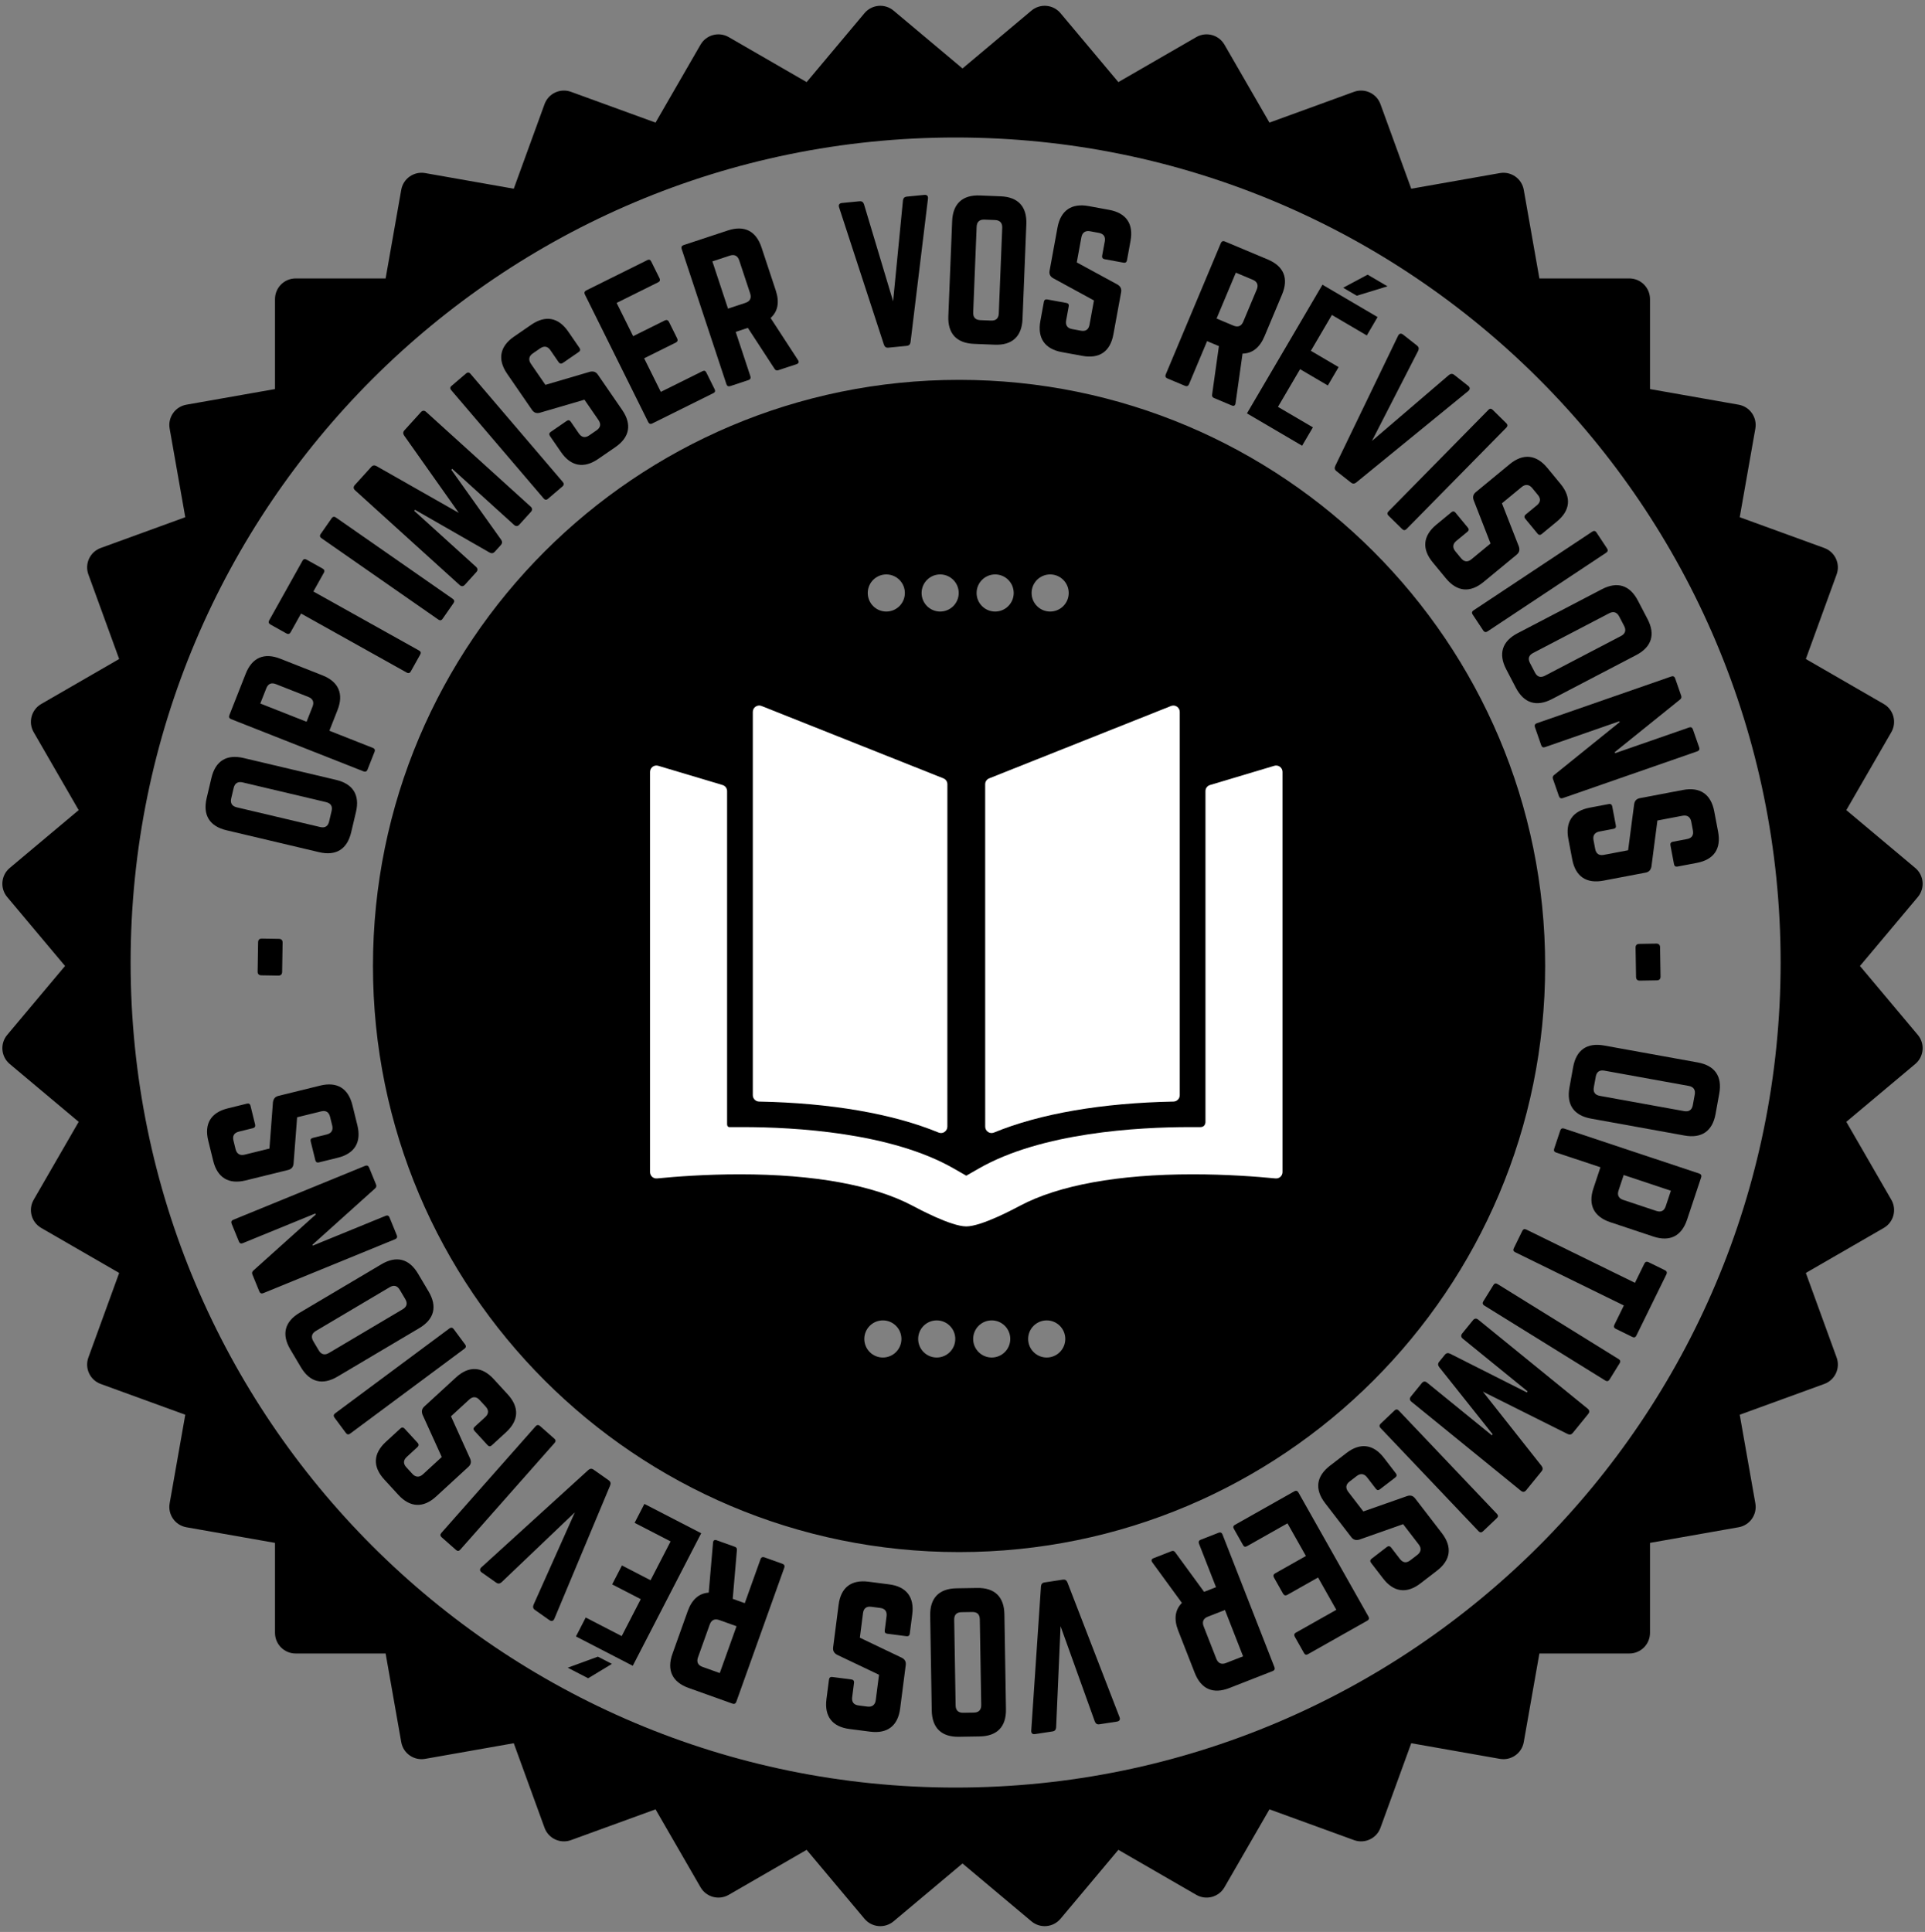 <?xml version="1.0" encoding="utf-8"?>
<!-- Generator: Adobe Illustrator 17.0.0, SVG Export Plug-In . SVG Version: 6.00 Build 0)  -->
<!DOCTYPE svg PUBLIC "-//W3C//DTD SVG 1.1//EN" "http://www.w3.org/Graphics/SVG/1.1/DTD/svg11.dtd">
<svg version="1.1" id="smalle-4_1_" xmlns="http://www.w3.org/2000/svg" xmlns:xlink="http://www.w3.org/1999/xlink" x="0px"
	 y="0px" width="280px" height="281px" viewBox="0 0 280 281" enable-background="new 0 0 280 281" xml:space="preserve">
<rect x="0" y="0" width="280" height="281" fill="#808080" stroke="none"/>
<g id="base">
	<g>
		<path fill-rule="evenodd" clip-rule="evenodd" d="M139.5,55.25c-47.082,0-85.25,38.168-85.25,85.25s38.168,85.25,85.25,85.25
			s85.25-38.168,85.25-85.25S186.582,55.25,139.5,55.25z M128.417,197.45c-1.491,0-2.7-1.209-2.7-2.7c0-1.491,1.209-2.7,2.7-2.7
			c1.491,0,2.7,1.209,2.7,2.7C131.117,196.241,129.908,197.45,128.417,197.45z M128.917,88.95c-1.491,0-2.7-1.209-2.7-2.7
			c0-1.491,1.209-2.7,2.7-2.7c1.491,0,2.7,1.209,2.7,2.7C131.617,87.741,130.408,88.95,128.917,88.95z M136.25,197.45
			c-1.491,0-2.7-1.209-2.7-2.7c0-1.491,1.209-2.7,2.7-2.7c1.491,0,2.7,1.209,2.7,2.7C138.95,196.241,137.741,197.45,136.25,197.45z
			 M136.75,88.95c-1.491,0-2.7-1.209-2.7-2.7c0-1.491,1.209-2.7,2.7-2.7c1.491,0,2.7,1.209,2.7,2.7
			C139.45,87.741,138.241,88.95,136.75,88.95z M144.25,197.45c-1.491,0-2.7-1.209-2.7-2.7c0-1.491,1.209-2.7,2.7-2.7
			c1.491,0,2.7,1.209,2.7,2.7C146.95,196.241,145.741,197.45,144.25,197.45z M144.75,88.95c-1.491,0-2.7-1.209-2.7-2.7
			c0-1.491,1.209-2.7,2.7-2.7c1.491,0,2.7,1.209,2.7,2.7C147.45,87.741,146.241,88.95,144.75,88.95z M152.25,197.45
			c-1.491,0-2.7-1.209-2.7-2.7c0-1.491,1.209-2.7,2.7-2.7c1.491,0,2.7,1.209,2.7,2.7C154.95,196.241,153.741,197.45,152.25,197.45z
			 M152.75,88.95c-1.491,0-2.7-1.209-2.7-2.7c0-1.491,1.209-2.7,2.7-2.7c1.491,0,2.7,1.209,2.7,2.7
			C155.45,87.741,154.241,88.95,152.75,88.95z M270.541,140.5l8.414-10.028c1.065-1.269,0.899-3.161-0.37-4.227l-10.028-8.414
			l6.545-11.336c0.828-1.435,0.337-3.27-1.098-4.098l-11.336-6.545l4.477-12.301c0.567-1.557-0.236-3.278-1.793-3.845l-12.301-4.477
			l2.273-12.891c0.288-1.632-0.802-3.188-2.433-3.475L240,56.59V43.5c0-1.657-1.343-3-3-3h-13.09l-2.273-12.891
			c-0.288-1.632-1.844-2.721-3.475-2.433l-12.891,2.273l-4.477-12.301c-0.567-1.557-2.288-2.36-3.845-1.793l-12.301,4.477
			l-6.545-11.336c-0.828-1.435-2.663-1.927-4.098-1.098l-11.336,6.545l-8.414-10.028c-1.065-1.269-2.957-1.435-4.227-0.37L140,9.959
			l-10.028-8.414c-1.269-1.065-3.161-0.899-4.227,0.37l-8.414,10.028l-11.336-6.545c-1.435-0.828-3.27-0.337-4.098,1.098
			l-6.545,11.336l-12.301-4.477c-1.557-0.567-3.278,0.236-3.845,1.793L74.73,27.448l-12.891-2.273
			c-1.632-0.288-3.188,0.802-3.475,2.433L56.09,40.5H43c-1.657,0-3,1.343-3,3v13.09l-12.891,2.273
			c-1.632,0.288-2.721,1.844-2.433,3.475l2.273,12.891l-12.301,4.477c-1.557,0.567-2.36,2.288-1.793,3.845l4.477,12.301
			l-11.336,6.545c-1.435,0.828-1.927,2.663-1.098,4.098l6.545,11.336l-10.028,8.414c-1.269,1.065-1.435,2.957-0.37,4.226
			L9.459,140.5l-8.414,10.028c-1.065,1.269-0.899,3.161,0.37,4.227l10.028,8.414l-6.545,11.336c-0.828,1.435-0.337,3.27,1.098,4.098
			l11.336,6.545l-4.477,12.301c-0.567,1.557,0.236,3.278,1.793,3.845l12.301,4.477l-2.273,12.891
			c-0.288,1.632,0.802,3.188,2.433,3.475L40,224.41v13.09c0,1.657,1.343,3,3,3h13.09l2.273,12.891
			c0.288,1.632,1.844,2.721,3.475,2.433l12.891-2.273l4.477,12.301c0.567,1.557,2.288,2.36,3.845,1.793l12.301-4.477l6.545,11.336
			c0.828,1.435,2.663,1.927,4.098,1.098l11.336-6.545l8.414,10.028c1.065,1.269,2.957,1.435,4.227,0.37L140,271.041l10.028,8.414
			c1.269,1.065,3.161,0.899,4.227-0.37l8.414-10.028l11.336,6.545c1.435,0.828,3.27,0.337,4.098-1.098l6.545-11.336l12.301,4.477
			c1.557,0.567,3.278-0.236,3.845-1.793l4.477-12.301l12.891,2.273c1.632,0.288,3.188-0.802,3.475-2.433l2.273-12.891H237
			c1.657,0,3-1.343,3-3v-13.09l12.891-2.273c1.632-0.288,2.721-1.844,2.433-3.475l-2.273-12.891l12.301-4.477
			c1.557-0.567,2.36-2.288,1.793-3.845l-4.477-12.301l11.336-6.545c1.435-0.828,1.927-2.663,1.098-4.098l-6.545-11.336l10.028-8.414
			c1.269-1.065,1.435-2.957,0.37-4.227L270.541,140.5z M139,260c-66.274,0-120-53.726-120-120S72.726,20,139,20s120,53.726,120,120
			S205.274,260,139,260z"/>
	</g>
</g>
<g id="Organiser_le_cours_à_1_x20AC__-_Organiser_le_cours_à_1_x20AC__-__RÉVISIONS_1_">
</g>
<g id="_x31__x20AC_">
	<g>
		<path fill-rule="evenodd" clip-rule="evenodd" fill="none" d="M49,140.5C49,90.518,89.518,50,139.5,50S230,90.518,230,140.5
			S189.482,231,139.5,231S49,190.482,49,140.5"/>
		<path d="M32.949,120.764c-2.47-0.584-3.473-2.208-2.89-4.678l0.696-2.943c0.584-2.47,2.208-3.473,4.678-2.889l13.453,3.18
			c2.47,0.583,3.474,2.208,2.89,4.678l-0.696,2.943c-0.583,2.47-2.208,3.473-4.678,2.89L32.949,120.764z M48.23,117.967
			c0.162-0.683-0.093-1.132-0.803-1.299l-12.139-2.869c-0.683-0.162-1.138,0.119-1.299,0.802l-0.36,1.524
			c-0.162,0.683,0.12,1.138,0.803,1.299l12.139,2.869c0.709,0.167,1.138-0.12,1.299-0.803L48.23,117.967z"/>
		<path d="M33.601,104.593c-0.251-0.099-0.342-0.309-0.243-0.561l2.376-6.028c0.931-2.361,2.682-3.122,5.043-2.19l6.128,2.416
			c2.336,0.921,3.122,2.682,2.191,5.043l-1.188,3.014l6.329,2.496c0.251,0.099,0.353,0.284,0.244,0.561l-1.03,2.612
			c-0.099,0.251-0.31,0.342-0.561,0.244L33.601,104.593z M45.463,102.77c0.268-0.678,0.02-1.153-0.608-1.401l-4.722-1.862
			c-0.653-0.257-1.134-0.07-1.401,0.608l-0.872,2.21l6.731,2.654L45.463,102.77z"/>
		<path d="M43.998,81.562c0.145-0.26,0.352-0.298,0.588-0.167l2.357,1.316c0.236,0.132,0.312,0.329,0.167,0.588l-1.527,2.735
			l15.371,8.586c0.259,0.145,0.312,0.329,0.167,0.588l-1.37,2.452c-0.131,0.236-0.328,0.312-0.588,0.167L43.791,89.24l-1.527,2.735
			c-0.132,0.236-0.353,0.298-0.588,0.167l-2.357-1.317c-0.236-0.132-0.298-0.352-0.167-0.588L43.998,81.562z"/>
		<path d="M48.247,75.369c0.154-0.222,0.38-0.262,0.601-0.107l17.016,11.848c0.222,0.154,0.262,0.38,0.108,0.601l-1.604,2.304
			c-0.169,0.244-0.38,0.262-0.601,0.108L46.75,78.275c-0.222-0.154-0.277-0.358-0.108-0.602L48.247,75.369z"/>
		<path d="M61.219,59.949c0.236-0.26,0.502-0.273,0.763-0.038l15.203,13.777c0.26,0.236,0.273,0.502,0.038,0.763l-1.686,1.86
			c-0.235,0.26-0.502,0.273-0.762,0.038l-9.002-8.158l-0.127,0.14l7.247,10.174c0.186,0.277,0.179,0.526-0.039,0.766l-0.888,0.98
			c-0.218,0.24-0.464,0.271-0.759,0.114L60.37,74.152l-0.127,0.14l9.002,8.157c0.26,0.236,0.273,0.502,0.038,0.763l-1.667,1.84
			c-0.236,0.26-0.503,0.273-0.763,0.038L51.649,71.313c-0.26-0.236-0.273-0.502-0.038-0.763l2.393-2.641
			c0.218-0.24,0.464-0.271,0.759-0.114l11.975,6.807l-7.95-11.248c-0.186-0.277-0.179-0.526,0.039-0.766L61.219,59.949z"/>
		<path d="M67.807,54.306c0.205-0.175,0.434-0.157,0.609,0.048l13.465,15.773c0.175,0.206,0.157,0.434-0.048,0.609l-2.136,1.823
			c-0.226,0.193-0.434,0.157-0.609-0.048L65.623,56.739c-0.175-0.206-0.178-0.417,0.048-0.609L67.807,54.306z"/>
		<path d="M77.257,47.243c2.091-1.438,3.969-1.092,5.408,1l1.622,2.358c0.153,0.223,0.134,0.433-0.111,0.601l-2.314,1.592
			c-0.223,0.153-0.448,0.111-0.601-0.111l-1.194-1.735c-0.398-0.579-0.901-0.691-1.502-0.278l-1.067,0.735
			c-0.557,0.382-0.676,0.923-0.278,1.502l2.112,3.07l6.489-1.907c0.485-0.104,0.854,0.002,1.145,0.425l3.536,5.139
			c1.438,2.091,1.091,3.969-1,5.408l-2.492,1.714c-2.069,1.423-3.969,1.092-5.407-1l-1.607-2.336
			c-0.168-0.245-0.112-0.448,0.111-0.601l2.314-1.592c0.245-0.168,0.432-0.133,0.601,0.111l1.179,1.713
			c0.413,0.601,0.946,0.661,1.502,0.278l1.068-0.734c0.578-0.398,0.691-0.902,0.278-1.502l-2.036-2.959l-6.466,1.892
			c-0.493,0.142-0.876,0.013-1.167-0.41l-3.612-5.25c-1.439-2.091-1.069-3.984,1-5.408L77.257,47.243z"/>
		<path d="M95.921,40.452c0.12,0.242,0.107,0.459-0.183,0.604l-6.046,3.002l2.402,4.837l4.619-2.293
			c0.242-0.12,0.459-0.047,0.591,0.219l1.189,2.395c0.132,0.266,0.059,0.483-0.183,0.603l-4.619,2.294l2.426,4.885l6.046-3.002
			c0.29-0.144,0.447-0.071,0.579,0.195l1.201,2.418c0.12,0.242,0.095,0.435-0.195,0.579l-8.9,4.419
			c-0.218,0.108-0.435,0.035-0.555-0.207L85.07,42.825c-0.12-0.242-0.047-0.459,0.171-0.567l8.9-4.419
			c0.29-0.144,0.459-0.047,0.579,0.195L95.921,40.452z"/>
		<path d="M112.839,42.25c0.568,1.718,0.301,3.058-0.751,4.003l3.992,6.131c0.179,0.282,0.076,0.487-0.207,0.58l-2.666,0.882
			c-0.256,0.085-0.427-0.001-0.554-0.215l-3.873-5.943l-1.769,0.585l2.138,6.46c0.085,0.256-0.018,0.461-0.274,0.546l-2.666,0.882
			c-0.256,0.085-0.461-0.018-0.546-0.274l-6.516-19.688c-0.085-0.256,0.018-0.461,0.274-0.546l6.435-2.129
			c2.409-0.797,4.115,0.06,4.913,2.47L112.839,42.25z M108.43,44.051c0.666-0.221,0.906-0.698,0.686-1.365l-1.595-4.819
			c-0.221-0.667-0.698-0.907-1.365-0.686l-2.538,0.84l2.273,6.87L108.43,44.051z"/>
		<path d="M134.435,28.35c0.403-0.04,0.585,0.16,0.542,0.544l-2.535,20.868c-0.049,0.331-0.221,0.51-0.543,0.542l-2.687,0.264
			c-0.322,0.032-0.526-0.111-0.639-0.425l-6.521-19.979c-0.118-0.368,0.022-0.599,0.426-0.639l2.552-0.251
			c0.323-0.031,0.527,0.111,0.639,0.426l4.237,14.125l1.433-14.683c0.049-0.33,0.221-0.51,0.543-0.542L134.435,28.35z"/>
		<path d="M138.495,32.16c0.102-2.536,1.505-3.831,4.041-3.729l3.021,0.122c2.536,0.102,3.83,1.505,3.729,4.041l-0.555,13.813
			c-0.102,2.536-1.505,3.831-4.041,3.729l-3.021-0.122c-2.536-0.102-3.831-1.505-3.729-4.041L138.495,32.16z M144.156,46.627
			c0.701,0.028,1.093-0.307,1.122-1.036l0.501-12.464c0.027-0.701-0.335-1.094-1.036-1.122l-1.564-0.063
			c-0.701-0.028-1.095,0.334-1.123,1.036l-0.5,12.464c-0.029,0.729,0.334,1.094,1.035,1.123L144.156,46.627z"/>
		<path d="M161.317,30.52c2.495,0.458,3.58,2.029,3.122,4.524l-0.516,2.814c-0.049,0.265-0.211,0.4-0.503,0.347l-2.761-0.506
			c-0.266-0.048-0.396-0.237-0.348-0.502l0.38-2.071c0.127-0.69-0.15-1.125-0.867-1.257l-1.274-0.234
			c-0.664-0.122-1.13,0.177-1.257,0.868l-0.672,3.664l5.939,3.229c0.417,0.269,0.603,0.604,0.511,1.109l-1.125,6.133
			c-0.457,2.496-2.028,3.58-4.524,3.122l-2.974-0.545c-2.469-0.453-3.579-2.028-3.122-4.524l0.511-2.788
			c0.054-0.292,0.237-0.396,0.503-0.347l2.762,0.506c0.292,0.054,0.4,0.211,0.347,0.503l-0.375,2.044
			c-0.131,0.717,0.204,1.135,0.867,1.256l1.274,0.234c0.69,0.126,1.126-0.15,1.257-0.867l0.647-3.531l-5.913-3.225
			c-0.448-0.247-0.629-0.609-0.536-1.114l1.148-6.266c0.458-2.496,2.055-3.575,4.524-3.122L161.317,30.52z"/>
		<path d="M183.931,48.907c-0.7,1.668-1.782,2.503-3.197,2.524l-1.021,7.246c-0.051,0.33-0.263,0.417-0.537,0.302l-2.59-1.087
			c-0.248-0.104-0.32-0.281-0.276-0.526l0.986-7.025l-1.719-0.721l-2.634,6.275c-0.104,0.249-0.316,0.335-0.565,0.231l-2.59-1.087
			c-0.249-0.104-0.336-0.317-0.231-0.566l8.027-19.125c0.104-0.249,0.316-0.335,0.566-0.231l6.25,2.624
			c2.341,0.982,3.063,2.75,2.081,5.091L183.931,48.907z M179.423,47.367c0.647,0.271,1.143,0.069,1.414-0.578l1.965-4.682
			c0.271-0.647,0.069-1.143-0.578-1.414l-2.465-1.035l-2.802,6.674L179.423,47.367z"/>
		<path d="M190.67,51.025l4.036,2.369l-1.568,2.673l-4.037-2.369l-3.216,5.48l5.08,2.98l-1.568,2.673l-8.021-4.706l10.98-18.713
			l8.02,4.706l-1.568,2.673l-5.079-2.98L190.67,51.025z M201.815,41.645l-4.468,1.368l-1.979-1.161l3.56-1.901L201.815,41.645z"/>
		<path d="M213.54,56.115c0.317,0.25,0.312,0.521,0.014,0.768l-16.282,13.295c-0.265,0.205-0.514,0.215-0.768,0.014l-2.121-1.671
			c-0.255-0.2-0.303-0.444-0.166-0.749l9.135-18.927c0.171-0.347,0.432-0.417,0.75-0.166l2.015,1.587
			c0.255,0.2,0.303,0.444,0.166,0.749l-6.729,13.123l11.204-9.598c0.264-0.204,0.513-0.214,0.767-0.014L213.54,56.115z"/>
		<path d="M219.112,61.573c0.192,0.189,0.194,0.418,0.005,0.611l-14.543,14.777c-0.189,0.192-0.418,0.194-0.61,0.005l-2.002-1.969
			c-0.211-0.208-0.194-0.418-0.005-0.611L216.5,59.609c0.189-0.193,0.399-0.213,0.611-0.005L219.112,61.573z"/>
		<path d="M226.982,70.38c1.615,1.958,1.433,3.858-0.525,5.473l-2.207,1.821c-0.209,0.172-0.42,0.171-0.608-0.058l-1.787-2.167
			c-0.172-0.208-0.149-0.436,0.059-0.608l1.624-1.34c0.542-0.447,0.61-0.958,0.146-1.52l-0.825-1
			c-0.429-0.521-0.979-0.593-1.521-0.146l-2.874,2.371l2.465,6.297c0.146,0.474,0.071,0.851-0.324,1.177l-4.812,3.969
			c-1.957,1.615-3.857,1.433-5.473-0.525l-1.925-2.333c-1.598-1.937-1.433-3.858,0.525-5.473l2.187-1.804
			c0.229-0.189,0.437-0.15,0.608,0.059l1.787,2.166c0.188,0.229,0.171,0.419-0.059,0.608l-1.604,1.323
			c-0.563,0.464-0.575,1-0.146,1.521l0.824,1c0.446,0.542,0.958,0.61,1.521,0.146l2.771-2.285l-2.448-6.276
			c-0.184-0.478-0.089-0.872,0.308-1.198l4.915-4.055c1.958-1.615,3.875-1.412,5.474,0.525L226.982,70.38z"/>
		<path d="M233.761,79.784c0.149,0.225,0.104,0.45-0.121,0.599l-17.285,11.461c-0.225,0.149-0.449,0.104-0.599-0.121l-1.552-2.341
			c-0.165-0.248-0.104-0.45,0.121-0.599l17.285-11.461c0.225-0.149,0.435-0.126,0.599,0.121L233.761,79.784z"/>
		<path d="M232.993,85.707c2.251-1.175,4.072-0.603,5.247,1.648l1.399,2.682c1.175,2.25,0.603,4.072-1.647,5.247l-12.258,6.398
			c-2.251,1.174-4.072,0.602-5.247-1.648l-1.399-2.682c-1.175-2.25-0.603-4.072,1.647-5.247L232.993,85.707z M223.263,97.823
			c0.325,0.623,0.812,0.795,1.458,0.458l11.061-5.774c0.623-0.325,0.783-0.835,0.458-1.458l-0.725-1.388
			c-0.325-0.623-0.835-0.783-1.458-0.458l-11.061,5.773c-0.646,0.337-0.783,0.835-0.458,1.458L223.263,97.823z"/>
		<path d="M247.159,108.728c0.088,0.255-0.012,0.461-0.267,0.55l-19.582,6.809c-0.255,0.088-0.461-0.011-0.55-0.266l-0.878-2.524
			c-0.079-0.229-0.03-0.418,0.172-0.574l9.531-7.687l-0.044-0.127l-10.812,3.759c-0.255,0.089-0.452,0.015-0.55-0.266l-0.922-2.652
			c-0.089-0.255,0.012-0.461,0.267-0.55l19.582-6.809c0.255-0.088,0.461,0.011,0.55,0.266l0.877,2.524
			c0.08,0.229,0.031,0.418-0.172,0.574l-9.488,7.644l0.053,0.153l10.76-3.741c0.255-0.088,0.453-0.014,0.55,0.266L247.159,108.728z"
			/>
		<path d="M249.904,120.963c0.473,2.493-0.602,4.07-3.094,4.544l-2.812,0.534c-0.265,0.05-0.449-0.052-0.505-0.344l-0.523-2.758
			c-0.051-0.265,0.078-0.455,0.344-0.505l2.068-0.393c0.689-0.131,0.995-0.546,0.859-1.262l-0.241-1.273
			c-0.126-0.663-0.573-0.99-1.263-0.859l-3.659,0.695l-0.87,6.705c-0.101,0.486-0.347,0.78-0.851,0.875l-6.126,1.164
			c-2.493,0.473-4.07-0.601-4.544-3.094l-0.564-2.97c-0.468-2.466,0.602-4.071,3.094-4.544l2.785-0.529
			c0.291-0.056,0.454,0.079,0.505,0.344l0.523,2.758c0.056,0.292-0.052,0.45-0.344,0.505l-2.042,0.388
			c-0.716,0.136-0.985,0.6-0.859,1.262l0.241,1.273c0.131,0.689,0.547,0.996,1.263,0.859l3.527-0.669l0.875-6.678
			c0.068-0.507,0.341-0.807,0.845-0.902l6.259-1.188c2.493-0.474,4.076,0.627,4.544,3.094L249.904,120.963z"/>
		<path d="M240.915,137.245c0.351-0.006,0.543,0.18,0.549,0.531l0.069,4.265c0.006,0.351-0.18,0.543-0.531,0.549l-2.482,0.041
			c-0.352,0.005-0.543-0.181-0.549-0.531l-0.07-4.265c-0.006-0.351,0.18-0.543,0.531-0.548L240.915,137.245z"/>
		<path d="M246.941,154.533c2.497,0.452,3.585,2.021,3.134,4.518l-0.539,2.976c-0.451,2.497-2.021,3.585-4.518,3.133l-13.602-2.461
			c-2.497-0.452-3.585-2.021-3.133-4.518l0.538-2.976c0.452-2.497,2.021-3.585,4.518-3.133L246.941,154.533z M231.831,158.137
			c-0.125,0.69,0.153,1.125,0.87,1.255l12.273,2.221c0.691,0.125,1.13-0.18,1.255-0.87l0.279-1.541
			c0.125-0.69-0.18-1.13-0.871-1.255l-12.272-2.221c-0.718-0.13-1.13,0.18-1.255,0.87L231.831,158.137z"/>
		<path d="M247.171,170.696c0.256,0.086,0.358,0.291,0.273,0.547l-2.047,6.148c-0.802,2.408-2.51,3.263-4.918,2.461l-6.251-2.081
			c-2.383-0.793-3.263-2.509-2.461-4.917l1.023-3.075l-6.456-2.149c-0.256-0.085-0.367-0.265-0.273-0.546l0.888-2.665
			c0.085-0.256,0.29-0.358,0.546-0.273L247.171,170.696z M235.423,173.16c-0.23,0.691,0.043,1.152,0.684,1.366l4.816,1.604
			c0.666,0.222,1.136,0.008,1.365-0.684l0.751-2.255l-6.866-2.286L235.423,173.16z"/>
		<path d="M238.017,194.263c-0.131,0.267-0.335,0.317-0.578,0.198l-2.424-1.188c-0.243-0.119-0.329-0.312-0.198-0.578l1.379-2.813
			l-15.809-7.75c-0.267-0.131-0.328-0.312-0.197-0.578l1.235-2.522c0.119-0.242,0.312-0.328,0.578-0.197l15.809,7.75l1.379-2.813
			c0.119-0.242,0.336-0.316,0.578-0.198l2.425,1.189c0.242,0.118,0.316,0.335,0.198,0.578L238.017,194.263z"/>
		<path d="M234.107,200.667c-0.142,0.229-0.365,0.282-0.595,0.14l-17.625-10.922c-0.229-0.143-0.281-0.365-0.14-0.595l1.479-2.387
			c0.156-0.253,0.365-0.282,0.595-0.14l17.625,10.922c0.229,0.143,0.296,0.342,0.14,0.595L234.107,200.667z"/>
		<path d="M221.984,216.756c-0.222,0.272-0.488,0.3-0.76,0.078l-15.923-12.953c-0.272-0.222-0.3-0.487-0.078-0.76l1.585-1.948
			c0.222-0.272,0.488-0.3,0.76-0.078l9.428,7.67l0.119-0.147l-7.781-9.777c-0.201-0.268-0.207-0.517-0.003-0.768l0.836-1.027
			c0.204-0.251,0.449-0.295,0.752-0.153l11.156,5.63l0.12-0.147l-9.428-7.669c-0.272-0.222-0.3-0.488-0.078-0.761l1.567-1.927
			c0.222-0.272,0.488-0.3,0.76-0.078l15.923,12.953c0.272,0.222,0.3,0.487,0.078,0.76l-2.25,2.766
			c-0.204,0.251-0.449,0.296-0.752,0.154l-12.325-6.163l8.541,10.813c0.2,0.268,0.207,0.517,0.002,0.769L221.984,216.756z"/>
		<path d="M215.691,222.744c-0.196,0.187-0.426,0.181-0.611-0.016l-14.285-15.035c-0.186-0.195-0.18-0.425,0.016-0.61l2.036-1.935
			c0.215-0.204,0.425-0.18,0.61,0.016l14.285,15.035c0.187,0.196,0.2,0.406-0.016,0.611L215.691,222.744z"/>
		<path d="M206.625,230.296c-2.011,1.548-3.903,1.301-5.451-0.71l-1.745-2.268c-0.165-0.214-0.156-0.425,0.079-0.605l2.225-1.712
			c0.214-0.165,0.441-0.136,0.605,0.078l1.284,1.669c0.428,0.557,0.937,0.642,1.515,0.197l1.026-0.79
			c0.535-0.412,0.625-0.958,0.197-1.515l-2.271-2.952l-6.376,2.25c-0.479,0.13-0.853,0.043-1.166-0.363l-3.803-4.942
			c-1.548-2.011-1.301-3.903,0.71-5.451l2.396-1.844c1.989-1.531,3.904-1.302,5.451,0.709l1.729,2.247
			c0.181,0.235,0.135,0.44-0.079,0.605l-2.225,1.712c-0.235,0.182-0.425,0.156-0.606-0.078l-1.268-1.647
			c-0.444-0.578-0.979-0.609-1.514-0.197l-1.027,0.79c-0.556,0.428-0.642,0.937-0.197,1.515l2.19,2.845l6.354-2.233
			c0.484-0.168,0.874-0.06,1.188,0.348L209.73,223c1.548,2.012,1.28,3.921-0.709,5.452L206.625,230.296z"/>
		<path d="M188.342,238.078c-0.133-0.235-0.132-0.453,0.15-0.612l5.879-3.318l-2.655-4.703l-4.491,2.536
			c-0.235,0.132-0.456,0.071-0.602-0.188l-1.314-2.328c-0.146-0.259-0.085-0.479,0.15-0.612l4.491-2.535l-2.682-4.75l-5.878,3.318
			c-0.282,0.16-0.443,0.096-0.589-0.163l-1.328-2.352c-0.133-0.235-0.118-0.43,0.164-0.589l8.653-4.885
			c0.212-0.12,0.433-0.059,0.565,0.177l10.195,18.059c0.133,0.235,0.071,0.456-0.141,0.575l-8.653,4.886
			c-0.282,0.159-0.456,0.071-0.589-0.164L188.342,238.078z"/>
		<path d="M171.377,237.181c-0.659-1.685-0.463-3.037,0.537-4.038l-4.313-5.909c-0.194-0.272-0.103-0.482,0.175-0.59l2.615-1.024
			c0.251-0.098,0.426-0.021,0.565,0.186l4.185,5.728l1.734-0.679l-2.479-6.337c-0.099-0.252-0.007-0.462,0.245-0.561l2.615-1.023
			c0.251-0.099,0.461-0.007,0.56,0.245l7.559,19.313c0.099,0.251,0.007,0.461-0.245,0.56l-6.312,2.471
			c-2.364,0.925-4.113,0.16-5.038-2.204L171.377,237.181z M175.686,235.146c-0.654,0.256-0.868,0.746-0.612,1.399l1.85,4.728
			c0.256,0.654,0.746,0.868,1.399,0.612l2.49-0.974l-2.638-6.739L175.686,235.146z"/>
		<path d="M150.569,252.22c-0.4,0.062-0.593-0.128-0.569-0.514l1.414-20.971c0.03-0.333,0.193-0.521,0.514-0.57l2.668-0.407
			c0.32-0.049,0.532,0.083,0.661,0.391l7.58,19.599c0.137,0.361,0.009,0.599-0.392,0.66l-2.535,0.387
			c-0.32,0.049-0.531-0.082-0.66-0.391l-4.986-13.877l-0.645,14.736c-0.031,0.333-0.193,0.521-0.514,0.57L150.569,252.22z"/>
		<path d="M146.323,248.613c0.042,2.537-1.286,3.909-3.823,3.95l-3.023,0.05c-2.538,0.042-3.909-1.286-3.951-3.823l-0.227-13.82
			c-0.042-2.537,1.286-3.909,3.823-3.95l3.023-0.05c2.537-0.042,3.909,1.286,3.95,3.823L146.323,248.613z M139.855,234.49
			c-0.702,0.012-1.074,0.368-1.062,1.098l0.205,12.471c0.011,0.701,0.396,1.073,1.097,1.062l1.565-0.025
			c0.702-0.012,1.073-0.396,1.063-1.098l-0.205-12.471c-0.012-0.729-0.396-1.073-1.097-1.062L139.855,234.49z"/>
		<path d="M123.574,251.484c-2.517-0.324-3.684-1.836-3.36-4.353l0.366-2.839c0.035-0.268,0.189-0.411,0.483-0.373l2.785,0.358
			c0.268,0.034,0.408,0.216,0.374,0.483l-0.269,2.089c-0.09,0.696,0.21,1.116,0.933,1.209l1.286,0.166
			c0.669,0.086,1.119-0.237,1.209-0.934l0.476-3.695l-6.104-2.909c-0.431-0.246-0.634-0.572-0.569-1.081l0.796-6.186
			c0.324-2.518,1.836-3.685,4.353-3.36l2.999,0.387c2.491,0.32,3.684,1.836,3.36,4.353l-0.362,2.812
			c-0.038,0.295-0.216,0.408-0.483,0.374l-2.785-0.359c-0.294-0.037-0.411-0.188-0.373-0.483l0.265-2.062
			c0.093-0.724-0.264-1.123-0.933-1.209l-1.285-0.166c-0.696-0.09-1.116,0.21-1.209,0.934l-0.458,3.562l6.078,2.906
			c0.461,0.223,0.661,0.575,0.596,1.084l-0.814,6.319c-0.324,2.518-1.862,3.681-4.353,3.359L123.574,251.484z"/>
		<path d="M100.031,234.338c0.609-1.703,1.645-2.595,3.056-2.691l0.628-7.288c0.033-0.333,0.24-0.431,0.52-0.33l2.644,0.945
			c0.254,0.091,0.336,0.264,0.305,0.511l-0.606,7.066l1.754,0.627l2.292-6.406c0.091-0.254,0.298-0.352,0.552-0.261l2.644,0.945
			c0.254,0.091,0.352,0.299,0.261,0.553l-6.984,19.523c-0.091,0.254-0.298,0.353-0.552,0.261l-6.381-2.282
			c-2.39-0.854-3.206-2.581-2.351-4.971L100.031,234.338z M104.614,235.633c-0.661-0.236-1.144-0.008-1.38,0.653l-1.71,4.779
			c-0.236,0.661-0.008,1.145,0.653,1.381l2.517,0.9l2.437-6.813L104.614,235.633z"/>
		<path d="M82.579,242.566l4.388-1.607l2.038,1.053l-3.452,2.09L82.579,242.566z M93.203,232.598l-4.159-2.147l1.422-2.754
			l4.159,2.147l2.916-5.646l-5.233-2.702l1.422-2.754l8.263,4.267l-9.955,19.279l-8.263-4.267l1.422-2.754l5.233,2.702
			L93.203,232.598z"/>
		<path d="M70.083,228.723c-0.331-0.233-0.339-0.504-0.055-0.766l15.545-14.142c0.253-0.218,0.501-0.241,0.766-0.055l2.207,1.555
			c0.265,0.187,0.326,0.428,0.206,0.739l-8.11,19.381c-0.151,0.355-0.408,0.439-0.739,0.206l-2.096-1.478
			c-0.265-0.187-0.326-0.428-0.206-0.739l6.018-13.459l-10.673,10.179c-0.253,0.218-0.501,0.241-0.766,0.055L70.083,228.723z"/>
		<path d="M64.226,223.584c-0.203-0.179-0.217-0.407-0.038-0.61l13.734-15.539c0.179-0.202,0.407-0.216,0.61-0.037l2.104,1.859
			c0.223,0.197,0.216,0.408,0.038,0.61l-13.734,15.539c-0.179,0.202-0.387,0.234-0.61,0.037L64.226,223.584z"/>
		<path d="M55.902,215.201c-1.717-1.869-1.636-3.776,0.233-5.493l2.107-1.937c0.199-0.183,0.409-0.192,0.61,0.025l1.899,2.068
			c0.183,0.198,0.173,0.428-0.026,0.61l-1.551,1.425c-0.517,0.475-0.558,0.989-0.064,1.525l0.876,0.954
			c0.457,0.497,1.009,0.54,1.526,0.065l2.744-2.521l-2.796-6.157c-0.171-0.466-0.117-0.846,0.261-1.192l4.593-4.219
			c1.869-1.718,3.776-1.637,5.493,0.232l2.045,2.227c1.699,1.85,1.636,3.776-0.233,5.493l-2.087,1.918
			c-0.219,0.201-0.428,0.173-0.61-0.025l-1.9-2.068c-0.201-0.219-0.192-0.409,0.026-0.61l1.531-1.406
			c0.537-0.493,0.521-1.028,0.064-1.525l-0.876-0.955c-0.475-0.517-0.989-0.558-1.526-0.064l-2.645,2.43l2.778,6.137
			c0.209,0.467,0.135,0.865-0.242,1.212l-4.692,4.311c-1.869,1.717-3.794,1.616-5.493-0.232L55.902,215.201z"/>
		<path d="M48.646,206.182c-0.161-0.217-0.127-0.443,0.089-0.604l16.641-12.363c0.217-0.161,0.443-0.128,0.604,0.089l1.674,2.254
			c0.177,0.238,0.127,0.443-0.089,0.604l-16.641,12.363c-0.217,0.161-0.427,0.149-0.604-0.089L48.646,206.182z"/>
		<path d="M49.092,200.225c-2.183,1.294-4.033,0.821-5.326-1.362l-1.542-2.601c-1.294-2.184-0.821-4.032,1.362-5.326l11.891-7.047
			c2.183-1.294,4.032-0.82,5.326,1.362l1.542,2.601c1.293,2.184,0.82,4.033-1.362,5.326L49.092,200.225z M58.151,187.607
			c-0.358-0.604-0.853-0.75-1.479-0.379l-10.729,6.358c-0.604,0.358-0.736,0.876-0.378,1.479l0.798,1.348
			c0.358,0.604,0.875,0.736,1.479,0.378l10.729-6.358c0.627-0.372,0.736-0.876,0.378-1.479L58.151,187.607z"/>
		<path d="M33.688,177.982c-0.103-0.25-0.014-0.461,0.236-0.563l19.195-7.852c0.25-0.102,0.461-0.014,0.563,0.236l1.012,2.475
			c0.092,0.225,0.053,0.416-0.141,0.583l-9.108,8.189l0.051,0.125l10.598-4.335c0.25-0.103,0.451-0.038,0.563,0.236l1.063,2.6
			c0.103,0.25,0.014,0.461-0.236,0.563l-19.195,7.852c-0.25,0.102-0.461,0.014-0.563-0.236l-1.012-2.475
			c-0.092-0.225-0.053-0.416,0.141-0.583l9.068-8.144l-0.062-0.15l-10.547,4.314c-0.25,0.103-0.451,0.039-0.563-0.236
			L33.688,177.982z"/>
		<path d="M30.291,165.913c-0.607-2.464,0.381-4.098,2.846-4.704l2.778-0.685c0.262-0.064,0.452,0.028,0.523,0.316l0.671,2.727
			c0.064,0.262-0.054,0.458-0.316,0.522l-2.044,0.504c-0.682,0.168-0.965,0.599-0.791,1.307l0.31,1.258
			c0.162,0.655,0.625,0.959,1.307,0.791l3.617-0.891l0.509-6.743c0.074-0.49,0.304-0.798,0.802-0.92l6.056-1.491
			c2.464-0.606,4.097,0.381,4.704,2.846l0.723,2.936c0.6,2.438-0.381,4.098-2.846,4.705l-2.752,0.678
			c-0.289,0.07-0.458-0.055-0.523-0.316l-0.671-2.727c-0.071-0.288,0.028-0.451,0.316-0.522l2.019-0.497
			c0.708-0.175,0.952-0.651,0.791-1.307l-0.31-1.259c-0.167-0.682-0.599-0.965-1.307-0.79l-3.486,0.858l-0.515,6.716
			c-0.041,0.511-0.298,0.824-0.796,0.947l-6.187,1.523c-2.464,0.606-4.104-0.408-4.704-2.846L30.291,165.913z"/>
		<path d="M38.004,141.86c-0.351-0.006-0.537-0.198-0.531-0.549l0.07-4.265c0.006-0.351,0.198-0.537,0.549-0.531l2.483,0.041
			c0.351,0.005,0.537,0.198,0.531,0.548l-0.07,4.265c-0.006,0.351-0.198,0.537-0.549,0.531L38.004,141.86z"/>
	</g>
	<g>
		<g>
			<path fill="#FFFFFF" d="M110.41,160.223c10.418,0.203,19.445,1.761,26.107,4.505c0.114,0.047,0.234,0.07,0.353,0.07
				c0.181,0,0.362-0.053,0.516-0.157c0.257-0.172,0.412-0.461,0.412-0.771l0.004-49.8c0-0.38-0.232-0.722-0.585-0.862
				l-26.446-10.524c-0.285-0.114-0.609-0.078-0.864,0.094c-0.255,0.173-0.407,0.46-0.407,0.768v55.748
				C109.5,159.8,109.905,160.213,110.41,160.223z"/>
			<path fill="#FFFFFF" d="M186.176,111.529c-0.235-0.175-0.539-0.229-0.82-0.145l-9.354,2.796
				c-0.393,0.118-0.662,0.479-0.662,0.889v48.108c0,0,0.042,0.759-0.757,0.759c-0.915,0-1.516,0-1.516,0
				c-7.546,0-21.568,0.783-30.704,6.029l-1.813,1.038l-1.813-1.038c-9.136-5.246-23.158-6.029-30.704-6.029c0,0-1.545,0-1.935,0
				c-0.361,0-0.339-0.433-0.339-0.433v-48.434c0-0.41-0.269-0.771-0.662-0.889l-9.354-2.796c-0.281-0.084-0.585-0.03-0.82,0.145
				s-0.374,0.451-0.374,0.744v58.204c0,0.262,0.111,0.512,0.305,0.688c0.194,0.176,0.453,0.262,0.714,0.236
				c2.78-0.273,7.126-0.597,12.043-0.597c10.8,0,19.479,1.577,25.103,4.562c0.826,0.433,5.617,3.015,7.835,3.015
				s7.008-2.581,7.834-3.015c5.625-2.985,14.304-4.562,25.104-4.562c4.917,0,9.263,0.325,12.043,0.597
				c0.261,0.026,0.52-0.06,0.714-0.236c0.194-0.176,0.305-0.426,0.305-0.688v-58.204C186.55,111.98,186.411,111.704,186.176,111.529
				z"/>
			<path fill="#FFFFFF" d="M143.713,164.641c0.155,0.104,0.335,0.157,0.516,0.157c0.119,0,0.24-0.023,0.354-0.07
				c6.662-2.745,15.69-4.303,26.107-4.505c0.505-0.01,0.91-0.422,0.91-0.927v-55.749c0-0.308-0.152-0.595-0.407-0.768
				c-0.255-0.172-0.578-0.208-0.864-0.094l-26.446,10.524c-0.353,0.14-0.585,0.482-0.585,0.862l0.004,49.8
				C143.301,164.179,143.455,164.469,143.713,164.641z"/>
		</g>
	</g>
</g>
</svg>
